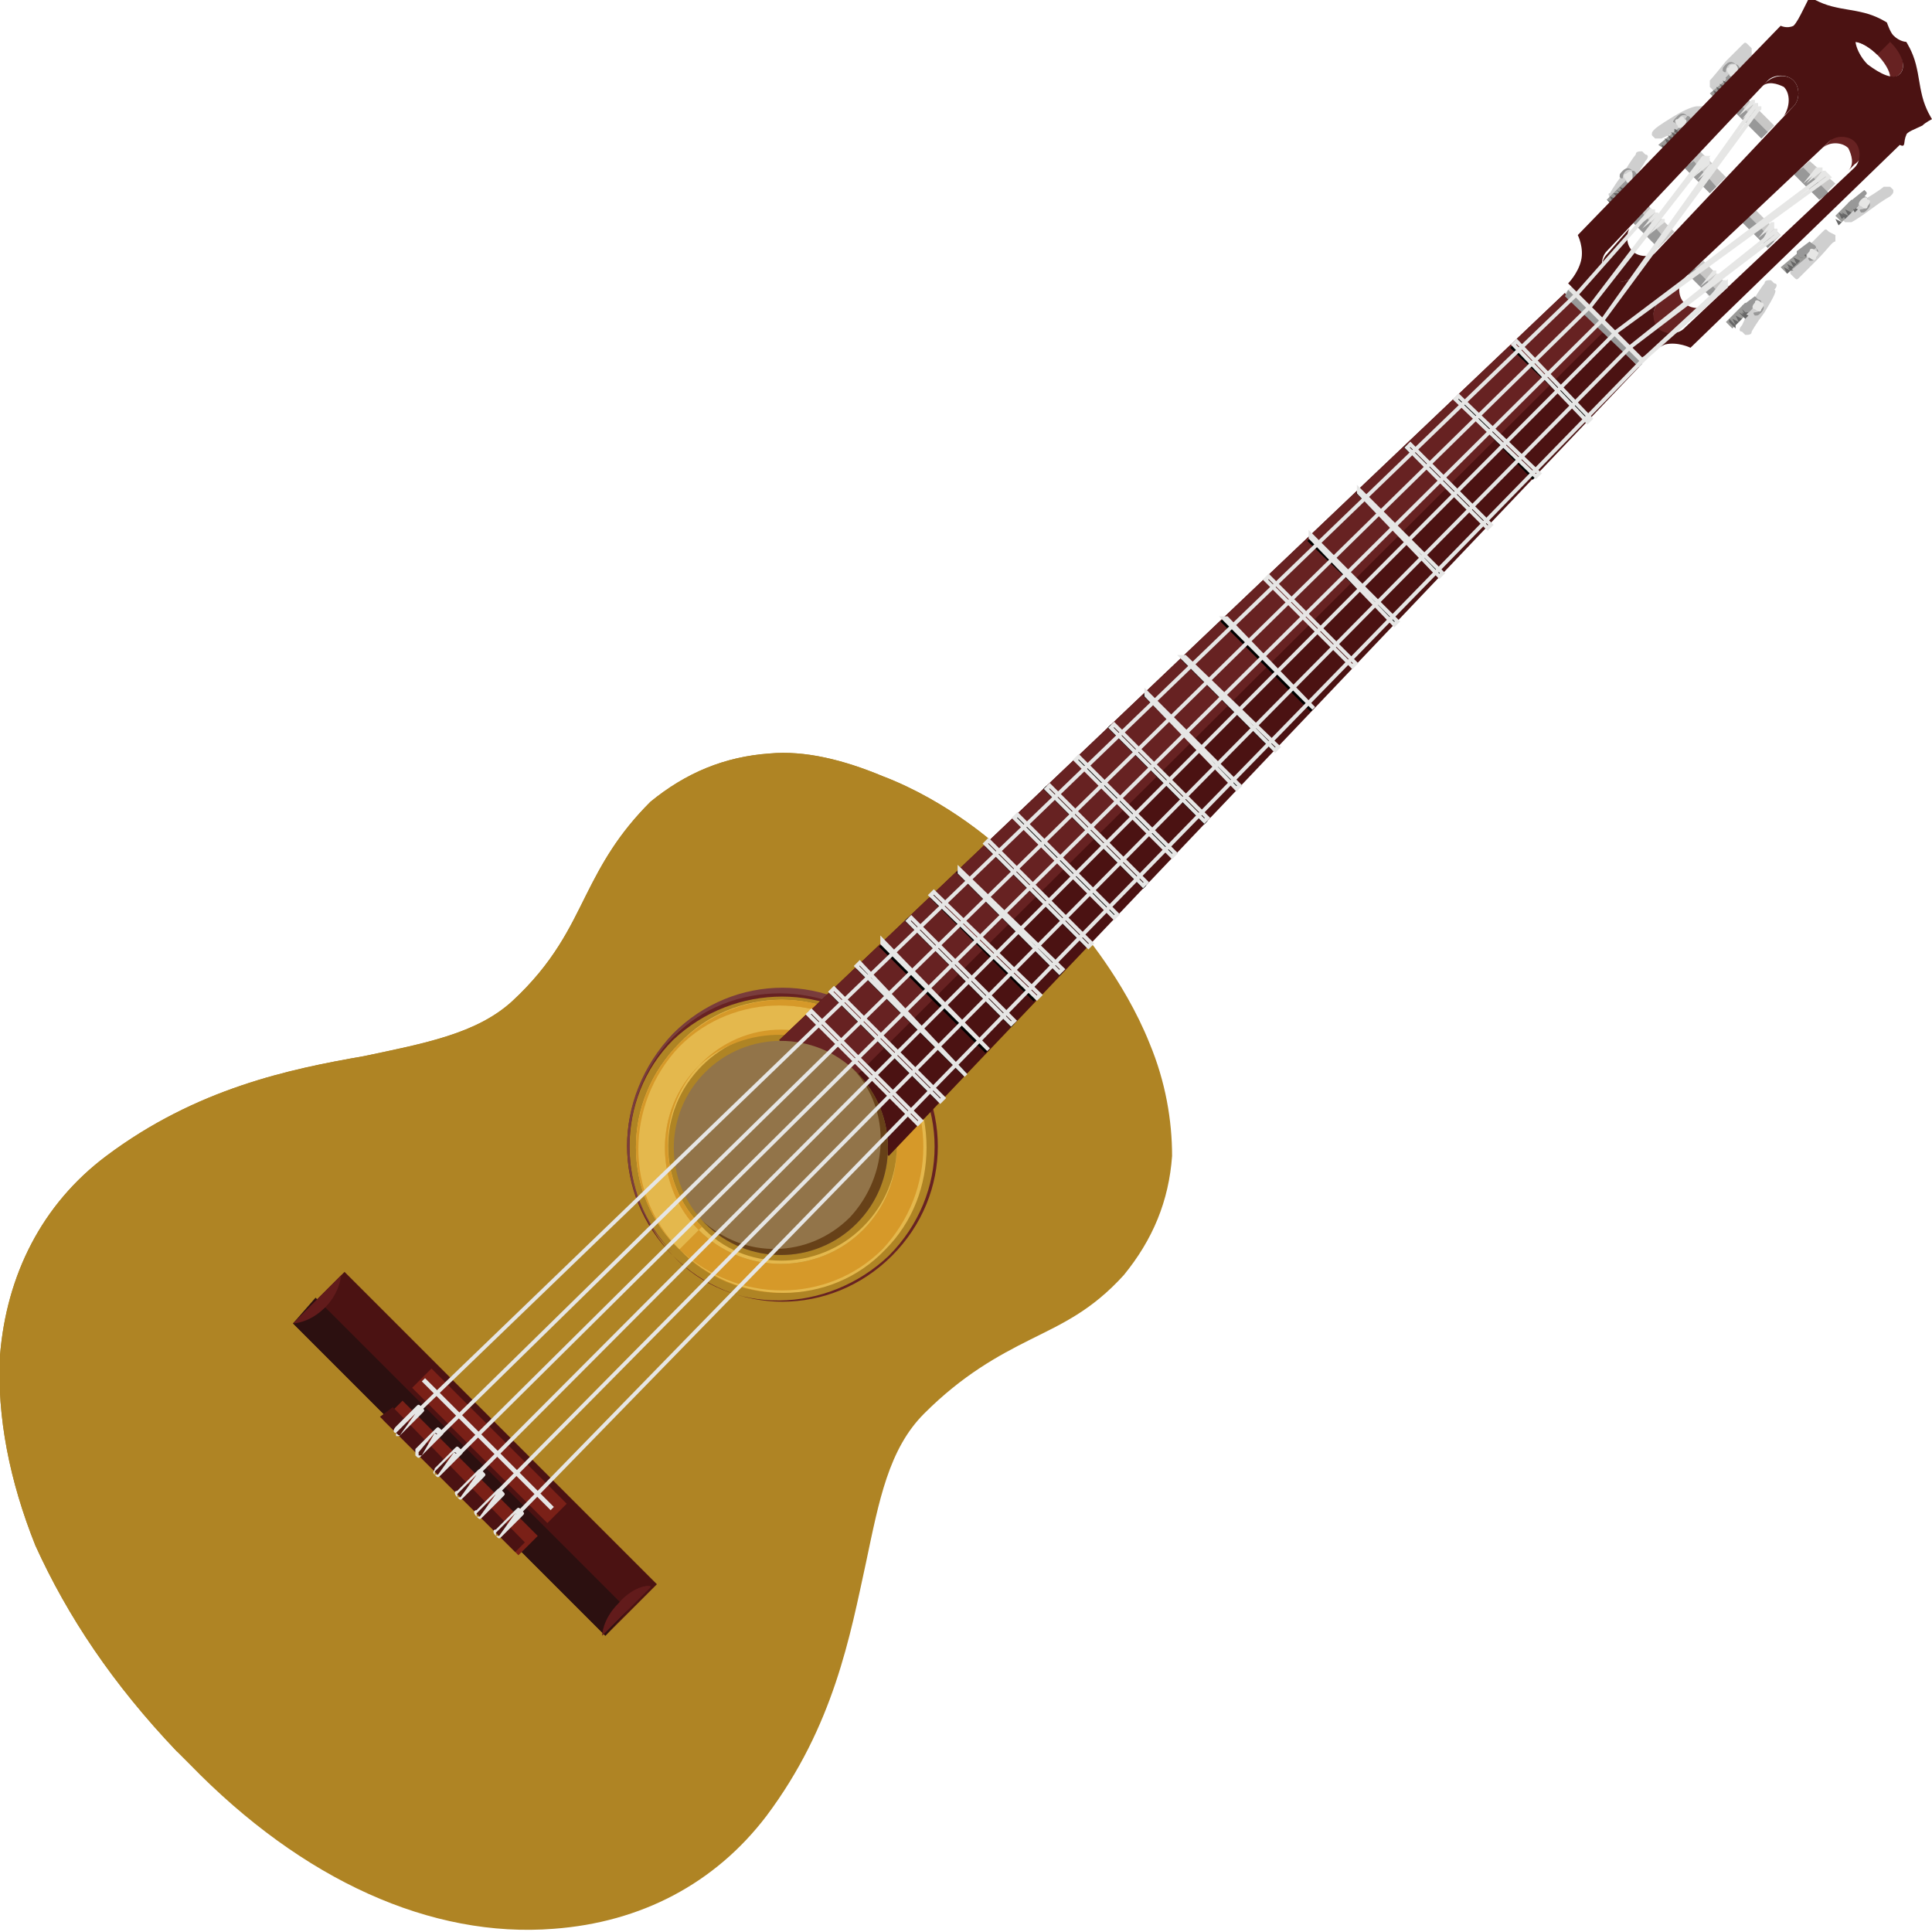 <svg enable-background="new 0 0 60 60" height="60" viewBox="0 0 60 60" width="60" xmlns="http://www.w3.org/2000/svg" xmlns:xlink="http://www.w3.org/1999/xlink"><linearGradient id="a"><stop offset=".034" stop-color="#9a9a98"/><stop offset=".117" stop-color="#a2a3a4"/><stop offset=".219" stop-color="#afb1b8"/><stop offset=".345" stop-color="#9ea2a9"/><stop offset=".586" stop-color="#7a8289"/><stop offset=".719" stop-color="#657177"/><stop offset="1" stop-color="#8b949b"/></linearGradient><linearGradient id="b" gradientTransform="matrix(.72 .694 -.694 .72 -546.375 240.545)" gradientUnits="userSpaceOnUse" x1="267.024" x2="267.314" xlink:href="#a" y1="-587.408" y2="-587.408"/><linearGradient id="c" gradientTransform="matrix(.72 .694 -.694 .72 -546.375 240.545)" gradientUnits="userSpaceOnUse" x1="267.011" x2="267.301" xlink:href="#a" y1="-585.148" y2="-585.148"/><linearGradient id="d" gradientTransform="matrix(.72 .694 -.694 .72 -546.375 240.545)" gradientUnits="userSpaceOnUse" x1="267.005" x2="267.295" xlink:href="#a" y1="-582.777" y2="-582.777"/><linearGradient id="e" gradientTransform="matrix(-.694 -.72 -.72 .694 915.633 1702.553)" gradientUnits="userSpaceOnUse" x1="1816.912" x2="1817.202" xlink:href="#a" y1="-558.175" y2="-558.175"/><linearGradient id="f" gradientTransform="matrix(-.694 -.72 -.72 .694 915.633 1702.553)" gradientUnits="userSpaceOnUse" x1="1816.899" x2="1817.189" xlink:href="#a" y1="-555.876" y2="-555.876"/><linearGradient id="g" gradientTransform="matrix(-.694 -.72 -.72 .694 915.633 1702.553)" gradientUnits="userSpaceOnUse" x1="1816.894" x2="1817.183" xlink:href="#a" y1="-553.507" y2="-553.507"/><path d="m5.9 54.8c-.1-.1-.3-.3-.4-.4-2-2.1-3.4-4.2-4.4-6.4-.8-2-1.2-4-1.1-5.9.2-2.5 1.3-4.7 3.3-6.2 2.8-2.1 5.7-2.7 8-3.1 1.9-.4 3.5-.7 4.6-1.7 1.3-1.2 1.8-2.3 2.3-3.3s1-1.9 2-2.9c1.1-.9 2.3-1.4 3.7-1.5 1.1-.1 2.3.2 3.5.7 2.1.8 3.6 2.2 3.6 2.2l2.5 2.5s1.4 1.6 2.2 3.6c.5 1.2.7 2.4.7 3.5-.1 1.4-.6 2.6-1.5 3.7-1 1.1-1.9 1.5-2.9 2s-2.1 1.1-3.3 2.3c-1.1 1.1-1.4 2.7-1.8 4.6-.5 2.3-1 5.1-3.1 7.9-1.6 2.1-3.9 3.3-6.6 3.5-3.8.3-7.8-1.5-11.3-5.1z" fill="#af8424"/><path d="m5.5 54.4c-2-2.1-3.4-4.2-4.4-6.4-.8-2-1.2-4-1.1-5.9.2-2.5 1.3-4.7 3.3-6.2 2.8-2.1 5.7-2.7 8-3.1 1.9-.4 3.5-.7 4.6-1.7 1.3-1.2 1.8-2.3 2.3-3.3s1-1.9 2-2.9c1.1-.9 2.3-1.4 3.7-1.5 1.1-.1 2.3.2 3.5.7 2.1.8 3.6 2.2 3.6 2.2l1.5 1.5c0-.1-27 26.6-27 26.6z" fill="#af8424"/><path d="m6.1 54.6c-.1-.1-.3-.3-.4-.4-1.9-2-3.4-4.1-4.3-6.3-.9-2-1.2-3.9-1.1-5.8.2-2.4 1.3-4.5 3.2-5.9 2.8-2.1 5.6-2.6 7.8-3.1 1.9-.4 3.6-.7 4.8-1.8 1.3-1.3 1.8-2.3 2.4-3.4.5-1 .9-1.9 2-2.8 1-.9 2.2-1.4 3.5-1.4 1-.1 2.2.2 3.3.6 2 .8 3.4 2 3.5 2.1l2.5 2.5c.1.1 1.3 1.6 2.1 3.5.5 1.2.7 2.3.6 3.3-.1 1.3-.5 2.4-1.4 3.5-1 1-1.9 1.5-2.8 2-1 .5-2.1 1.1-3.4 2.4-1.1 1.2-1.5 2.8-1.9 4.7-.4 2.2-1 5-3.1 7.8-1.5 2-3.8 3.2-6.4 3.4-3.5.3-7.4-1.5-10.9-4.9z" fill="#af8424"/><path d="m21.1 38.8c-1.8-1.8-1.8-4.6 0-6.4s4.6-1.8 6.3 0c1.8 1.8 1.8 4.6 0 6.4-1.7 1.8-4.6 1.8-6.3 0zm5.7-5.7c-1.4-1.4-3.7-1.4-5.1 0s-1.4 3.7 0 5.1 3.7 1.4 5.1 0 1.4-3.7 0-5.1z" fill="#d69929"/><path d="m21.7 38.2c-1.4-1.4-1.4-3.7 0-5.1s3.7-1.4 5.1 0l.6-.6c-1.8-1.7-4.6-1.7-6.3 0s-1.8 4.6 0 6.3z" fill="#e4b84d"/><path d="m27.4 32.5c1.7 1.7 1.7 4.5 0 6.3-1.7 1.7-4.5 1.7-6.3 0-1.7-1.7-1.7-4.5 0-6.3 1.8-1.7 4.6-1.7 6.3 0zm-5.7 5.7c1.4 1.4 3.7 1.4 5.1 0s1.4-3.7 0-5.1-3.7-1.4-5.1 0-1.4 3.7 0 5.1zm5.8-5.8c-1.8-1.8-4.7-1.8-6.4 0-1.8 1.8-1.8 4.7 0 6.4 1.8 1.8 4.7 1.8 6.4 0 1.7-1.7 1.7-4.6 0-6.4zm-5.7 5.7c-1.4-1.4-1.4-3.6 0-5s3.6-1.4 5 0 1.4 3.6 0 5-3.7 1.4-5 0z" fill="#e4b84d"/><path d="m21.7 33.1c-1.4 1.4-1.4 3.7 0 5.1l.1-.1c-1.4-1.4-1.4-3.6-.1-5 1.4-1.3 3.7-1.3 5.1.1l.1-.1c-1.5-1.5-3.8-1.5-5.2 0z" fill="#d69929"/><path d="m21.1 38.8c-1.7-1.7-1.7-4.5 0-6.3 1.7-1.7 4.5-1.7 6.3 0l.1-.1c-1.8-1.8-4.6-1.8-6.4 0s-1.8 4.7 0 6.4z" fill="#d69929"/><path d="m20.9 39c-1.9-1.9-1.9-4.9 0-6.8s4.9-1.9 6.8 0 1.9 4.9 0 6.8-4.9 1.9-6.8 0zm6.7-6.7c-1.8-1.8-4.8-1.8-6.7 0-1.8 1.8-1.8 4.8 0 6.7s4.8 1.8 6.7 0c1.9-1.9 1.9-4.9 0-6.7z" fill="#672222"/><path d="m20.9 38.9c-1.8-1.8-1.8-4.8 0-6.7 1.8-1.8 4.8-1.8 6.7 0l.1-.1c-1.9-1.9-4.9-1.9-6.8 0-1.9 2-1.9 5 0 6.8z" fill="#793c3c"/><path d="m27.6 35.9-3.4-3.6 24.4-23.2 2.3 2.3z" fill="#4b1212"/><path d="m25.9 34.1-1.7-1.8 12.2-11.6 12.2-11.6 1.2 1.2z" fill="#672222"/><path d="m26.6 38c-1.3 1.3-3.4 1.3-4.7 0s-1.3-3.4 0-4.7 3.4-1.3 4.7 0 1.3 3.4 0 4.7z" fill="#927449"/><path d="m26.6 33.3-.1-.1c1.2 1.3 1.1 3.3-.1 4.6-1.3 1.3-3.3 1.3-4.6.1l.1.1c1.3 1.3 3.4 1.3 4.7 0s1.3-3.4 0-4.7z" fill="#674118"/><path d="m9.1 41.1 1.6-1.6 9.7 9.7-1.6 1.6z" fill="#4b1212"/><path d="m18.8 50.8-4.9-4.9-4.8-4.8.7-.8 9.7 9.7z" fill="#2c1010"/><path d="m10.1 40.6c-.5.5-1 .5-1 .5l1.5-1.5c0-.1 0 .5-.5 1z" fill="#621b1b"/><path d="m19.2 49.8c-.5.5-.5 1-.5 1l1.5-1.5c.1-.1-.5-.1-1 .5z" fill="#621b1b"/><path d="m12.8 43.1.6-.6 4.2 4.2-.6.6z" fill="#7a2017"/><path d="m13.1 42.9.1-.1 4 4-.1.1z" fill="#e6e6e5"/><path d="m53.9 2.3c-.4.4-.5.5-.5.5-.1.1-.1.1-.2 0l-.1-.1s0-.1 0-.2c0 0 .1-.1.5-.6.4-.4.5-.5.5-.5.1-.1.1-.1.2 0l.1.1v.2c0 .1-.1.3-.5.6z" fill="#cfcfcf"/><path d="m58.1 6.5c-.4.3-.6.4-.6.4-.1 0-.1 0-.2 0l-.1-.1c0-.1 0-.1.1-.2 0 0 .1-.1.6-.4s.6-.4.6-.4h.2l.1.1c0 .1 0 .1-.1.2 0 0-.2.1-.6.4z" fill="#cfcfcf"/><path d="m56.4 8.1c-.4.4-.5.5-.5.5-.1.1-.1.1-.2 0l-.1-.1s0-.1 0-.2c0 0 .1-.1.5-.6.4-.4.5-.5.5-.5.1-.1.1-.1.2 0l.2.1v.2c-.1 0-.2.2-.6.6z" fill="#cfcfcf"/><path d="m54.8 9.7c-.3.4-.4.6-.4.6 0 .1-.1.1-.2.1l-.1-.1c-.1 0-.1-.1 0-.2 0 0 .1-.2.3-.7.3-.5.4-.6.4-.6 0-.1.1-.1.2-.1l.1.1c.1 0 .1.1 0 .2.1 0 0 .2-.3.7z" fill="#cfcfcf"/><path d="m52.3 4c-.5.2-.7.3-.7.3-.1 0-.1 0-.2 0l-.1-.1c0-.1 0-.1.1-.2 0 0 .1-.1.6-.4s.7-.3.7-.3h.2l.1.1c0 .1 0 .1-.1.2 0 0-.2.1-.6.4z" fill="#cfcfcf"/><path d="m50.7 5.6c-.3.4-.4.6-.4.6 0 .1-.1.1-.2.1l-.1-.1c0-.1-.1-.2 0-.2 0 0 .1-.2.4-.6.3-.5.4-.6.4-.6 0-.1.1-.1.2-.1l.1.1c.1 0 .1.1 0 .2 0 0-.1.2-.4.6z" fill="#cfcfcf"/><path d="m57.6 1.3c.2 0 .5.2.7.4s.4.5.4.7c.1 0 .2 0 .3-.1.2-.2.1-.7-.3-1.1s-.9-.5-1.1-.3z" fill="#672222"/><path d="m57.6 1.3c.2 0 .5.2.7.4l.4-.4c-.4-.4-.9-.5-1.1-.3z" fill="#4b1212"/><path d="m50.7 8.6.8-.8c-.2.2-.6.2-.8 0s-.2-.5-.1-.7l-.7.8c-.2.2-.2.6 0 .8.2.1.6.1.8-.1z" fill="#4b1212"/><path d="m54.7 2.7c.2-.2.5-.1.7 0 .2.2.2.6 0 .9l.3-.3c.2-.2.2-.6 0-.8s-.6-.2-.9.1z" fill="#4b1212"/><path d="m51.5 9.4.8-.8c-.2.2-.2.6 0 .8s.5.2.7.1l-.8.7c-.2.2-.6.2-.8 0-.1-.2-.1-.6.1-.8z" fill="#672222"/><path d="m57.4 5.3c.2-.2.1-.5 0-.7-.2-.2-.6-.2-.8 0l.3-.3c.2-.2.6-.2.8 0s.2.6-.1.8z" fill="#672222"/><path d="m54.7 4.3-.8-.8.4-.4.8.8z" fill="#c8c7c6"/><path d="m53.1 6-.8-.8.5-.5.8.8z" fill="#c8c7c6"/><path d="m51.5 7.7-.8-.8.5-.5.8.8z" fill="#c8c7c6"/><path d="m55.7 5.4.8.8.5-.5-.8-.7z" fill="#c8c7c6"/><path d="m54.1 6.9.8.8.4-.4-.8-.8z" fill="#c8c7c6"/><path d="m52.4 8.5.8.8.5-.4-.8-.8z" fill="#c8c7c6"/><path d="m54.7 4.3-.4-.4-.4-.4.2-.2.8.8z" fill="#989898"/><path d="m53.1 6-.4-.4-.4-.4.3-.2.7.8z" fill="#989898"/><path d="m51.5 7.7-.4-.4-.4-.4.3-.3.7.8z" fill="#989898"/><path d="m55.7 5.4.4.4.4.4.3-.2-.8-.8z" fill="#989898"/><path d="m54.1 6.9.4.4.4.4.2-.2-.8-.8z" fill="#989898"/><path d="m52.4 8.5.4.4.4.4.2-.2-.8-.8z" fill="#989898"/><path d="m53.3 3.1-.2-.2.6-.5.2.2z" fill="url(#b)"/><path d="m51.8 4.7-.3-.2.6-.5.2.2z" fill="url(#c)"/><path d="m50.1 6.4-.2-.2.5-.5.2.2z" fill="url(#d)"/><path d="m57 6.7.2.2.5-.5-.2-.2z" fill="url(#e)"/><path d="m55.3 8.3.2.2.6-.5-.2-.2z" fill="url(#f)"/><path d="m53.6 10 .2.2.6-.6-.2-.2z" fill="url(#g)"/><g fill="#676767"><path d="m53.1 2.9.2.1z"/><path d="m53.2 2.8.2.1-.1.1z"/><path d="m53.3 2.7.2.1-.1.1z"/><path d="m53.3 2.7.2.1-.1.1z"/><path d="m53.4 2.6.2.1-.1.1z"/><path d="m53.5 2.5.2.1-.1.1z"/><path d="m53.6 2.4.2.1-.1.1z"/><path d="m53.6 2.4.2.1-.1.1z"/><path d="m51.7 4.7-.1-.2.2.1z"/><path d="m51.6 4.5.2.1-.1.1z"/><path d="m51.7 4.3.2.1-.1.1z"/><path d="m51.7 4.3.2.1-.1.1z"/><path d="m51.8 4.2.2.1-.1.1z"/><path d="m51.9 4.1.2.1-.1.1z"/><path d="m52.2 4.2-.2-.1v-.1z"/><path d="m52 4 .2.1-.1.1z"/><path d="m49.9 6.2.2.1h-.1z"/><path d="m50 6.1.2.1-.1.1z"/><path d="m50 6.1.2.1-.1.1z"/><path d="m50.1 6h.2l-.1.1z"/><path d="m50.2 5.9.2.1h-.1z"/><path d="m50.3 5.9.2.1h-.1z"/><path d="m50.3 5.8.2.1-.1.1z"/><path d="m50.4 5.7.2.1-.1.1z"/><path d="m57 6.8.2.1-.1.1z"/><path d="m57.1 6.6.2.1-.1.1z"/><path d="m57.1 6.6.2.1-.1.1z"/><path d="m57.2 6.6.2.1-.1.1z"/><path d="m57.3 6.5.2.1-.1.1z"/><path d="m57.4 6.3.2.1-.1.1z"/><path d="m57.5 6.4.2.1-.1.1z"/><path d="m57.5 6.3.2.1-.1.1z"/><path d="m55.4 8.3.2.1-.1.1z"/><path d="m55.5 8.3.1.1h.1z"/><path d="m55.5 8.2.2.1-.1.1z"/><path d="m55.6 8.1.2.1-.1.1z"/><path d="m55.7 8 .2.1-.1.1z"/><path d="m55.7 8 .2.1-.1.1z"/><path d="m55.8 7.9.2.1h-.1z"/><path d="m55.9 7.8.2.1v.1z"/><path d="m53.7 10 .2.2v-.1l-.2-.2z"/><path d="m53.8 9.9.1.2.1-.1z"/><path d="m53.8 9.9.2.1z"/><path d="m53.9 9.8.2.1-.1.1z"/><path d="m54 9.7.2.2v-.1z"/><path d="m54.1 9.7.2.1-.1.1z"/><path d="m54.1 9.6.2.1-.1.1z"/><path d="m54.2 9.5.2.1-.1.1z"/></g><path d="m54.1 2.2c0-.1-.1-.1 0 0-.1-.1-.1-.2-.2-.2-.1-.1-.2-.1-.3 0s-.1.1-.1.2c0 0 .1.1.1 0s.1-.3.3-.2l-.2.3-.1.1v.1l.1.1h.1l.3-.4c.1.1.1 0 0 0z" fill="#989898"/><path d="m52.6 3.8c-.1-.1-.1-.1 0 0-.1-.1-.1-.2-.2-.2-.1-.1-.2-.1-.3 0s-.2.2-.1.2c0 0 .1.1.1 0s.1-.3.3-.2l-.2.3-.1.1v.1l.1.1h.1z" fill="#989898"/><path d="m50.9 5.5c-.1-.1-.1-.1 0 0-.1-.1-.1-.2-.2-.2-.1-.1-.2-.1-.3 0s-.1.1-.1.2c0 0 .1.1.1 0s.1-.3.3-.2l-.2.3-.1.1v.1l.1.2h.1z" fill="#989898"/><path d="m57.9 5.9c.1.1.1.1 0 .2 0 0 .1 0 .1.1.1.1.1.2 0 .3s-.1.1-.2.1c0 0-.1-.1 0-.1s.3-.1.2-.3l-.3.2-.1.1h-.1l-.1-.1v-.1l.5-.4c-.1 0 0 0 0 0z" fill="#989898"/><path d="m56.2 7.5c.1.1.1.1 0 0 .1.1.2.1.2.2.1.1.1.2 0 .3s-.1.1-.2.1c0 0-.1-.1 0-.1s.3-.1.2-.3l-.3.2c-.1 0-.1.1-.1.1h-.1l-.1-.1v-.1z" fill="#989898"/><path d="m54.5 9.2c.1.1.1.1.1.1s.1 0 .1.1c.1.1.1.2 0 .3s-.1.1-.2.1c0 0-.1-.1 0-.1s.3-.1.2-.3l-.3.2-.1.1h-.1l-.1-.1v-.1l.4-.3c0-.1 0-.1 0 0z" fill="#989898"/><path d="m53.9 2.3c-.1.1-.2.1-.2 0-.1-.1-.1-.2 0-.2 0-.1.1-.1.2-.1.1.1.1.2 0 .3z" fill="#e6e6e5"/><path d="m52.3 3.9c-.1.1-.2.1-.2 0-.1-.1-.1-.2 0-.2.1-.1.2-.1.2 0 .1 0 .1.1 0 .2z" fill="#e6e6e5"/><path d="m50.7 5.6c-.1.1-.2.1-.2 0-.1-.1-.1-.2 0-.2.1-.1.2-.1.2 0z" fill="#e6e6e5"/><path d="m57.8 6.2c-.1.1-.1.2 0 .2.1.1.2.1.2 0 .1-.1.1-.2 0-.2 0-.1-.1-.1-.2 0z" fill="#e6e6e5"/><path d="m56.2 7.8c-.1.1-.1.2 0 .2.1.1.2.1.2 0 .1-.1.1-.2 0-.2-.1-.1-.2-.1-.2 0z" fill="#e6e6e5"/><path d="m54.5 9.4c-.1.1-.1.2 0 .2.1.1.2.1.2 0 .1-.1.1-.2 0-.2-.1-.1-.2-.1-.2 0z" fill="#e6e6e5"/><path d="m48.6 9.1.3-.3 2.3 2.3-.3.3z" fill="#e6e6e5"/><path d="m48.6 9.2.1-.2 2.3 2.3-.1.1z" fill="#989898"/><path d="m59.2 4.2c0-.1.3-.2.5-.3.1-.1.3-.2.3-.2s-.2-.3-.3-.7-.1-.6-.2-1-.3-.7-.3-.7-.2 0-.4-.2c-.1-.1-.2-.4-.2-.4s-.3-.2-.7-.3-.6-.1-1-.2-.7-.3-.7-.3-.1.2-.2.4-.2.4-.3.5c-.2.1-.4 0-.4 0l-6.3 6.5s.2.4.1.8-.4.7-.4.7l2.3 2.3s.3-.2.7-.4c.4-.1.8.1.8.1l6.5-6.3c.2.1.1-.1.2-.3zm-9.3 4.4c-.2-.2-.2-.6 0-.8l5-5.3c.2-.2.6-.2.8 0s.2.6 0 .8l-5 5.3c-.2.2-.6.2-.8 0zm7.8-7.6c.2-.2.6 0 1 .3.4.4.5.8.3 1s-.6 0-1-.3c-.3-.3-.5-.8-.3-1zm-.1 4.2-5.3 5c-.2.2-.6.2-.8 0s-.2-.6 0-.8l5.3-5c.2-.2.6-.2.8 0s.2.6 0 .8z" fill="#4b1212"/><path d="m49.3 13.1-2.4-2.3.1-.1 2.4 2.3z"/><path d="m47.6 14.9-2.4-2.5.1-.1 2.4 2.5z"/><path d="m46.2 16.4-2.6-2.5.1-.1 2.5 2.5z"/><path d="m44.7 17.9-2.6-2.6h.1l2.6 2.5z"/><path d="m43.3 19.4-2.7-2.6.1-.1 2.7 2.6z"/><path d="m42 20.8-2.7-2.8h.1z"/><path d="m40.7 22.1-2.8-2.8.1-.1 2.8 2.8z"/><path d="m39.5 23.3-2.8-2.8.1-.1 2.8 2.8z"/><path d="m38.4 24.5-2.9-2.9.1-.1 2.9 2.9z"/><path d="m37.4 25.6-3-3 .1-.1 3 3z"/><path d="m36.4 26.6-3-3 .1-.1 3 3z"/><path d="m35.5 27.6-3.1-3.1.1-.1 3.1 3.1z"/><path d="m34.6 28.5-3.1-3.1.1-.1 3.1 3.1z"/><path d="m33.7 29.4-3.1-3.1.1-.1 3.1 3.1z"/><path d="m32.9 30.3-3.2-3.2.1-.1 3.2 3.2z"/><path d="m32.1 31.1-3.2-3.2.1-.1 3.2 3.2z"/><path d="m31.4 31.9-3.3-3.3.1-.1 3.3 3.3z"/><path d="m30.6 32.7-3.3-3.3.1-.1 3.3 3.3z"/><path d="m29.9 33.4-3.3-3.3.1-.1 3.3 3.3z"/><path d="m29.1 34.2-3.3-3.3v-.1l3.4 3.3z"/><path d="m28.5 34.9-3.4-3.4v-.1z"/><path d="m49.3 13.1-2.3-2.4.1-.1 2.3 2.4z" fill="none" stroke="#e6e6e5" stroke-miterlimit="10" stroke-width=".12"/><path d="m47.7 14.8-2.5-2.4.1-.1 2.5 2.4z" fill="none" stroke="#e6e6e5" stroke-miterlimit="10" stroke-width=".12"/><path d="m46.2 16.4-2.5-2.5.1-.1 2.5 2.5z" fill="none" stroke="#e6e6e5" stroke-miterlimit="10" stroke-width=".12"/><path d="m44.7 17.9-2.5-2.6v-.1l2.6 2.6z" fill="none" stroke="#e6e6e5" stroke-miterlimit="10" stroke-width=".12"/><path d="m43.3 19.4-2.6-2.7v-.1l2.7 2.7z" fill="none" stroke="#e6e6e5" stroke-miterlimit="10" stroke-width=".12"/><path d="m42 20.7-2.7-2.7.1-.1 2.7 2.7z" fill="none" stroke="#e6e6e5" stroke-miterlimit="10" stroke-width=".12"/><path d="m40.8 22-2.8-2.8h.1z" fill="none" stroke="#e6e6e5" stroke-miterlimit="10" stroke-width=".12"/><path d="m39.6 23.3-2.9-2.9h.1l2.9 2.8z" fill="none" stroke="#e6e6e5" stroke-miterlimit="10" stroke-width=".12"/><path d="m38.4 24.5-2.8-2.9v-.1l2.9 2.9z" fill="none" stroke="#e6e6e5" stroke-miterlimit="10" stroke-width=".12"/><path d="m37.4 25.5-2.9-2.9.1-.1 2.9 2.9z" fill="none" stroke="#e6e6e5" stroke-miterlimit="10" stroke-width=".12"/><path d="m36.4 26.6-3-3 .1-.1 3 3z" fill="none" stroke="#e6e6e5" stroke-miterlimit="10" stroke-width=".12"/><path d="m35.5 27.5-3-3 .1-.1 3 3z" fill="none" stroke="#e6e6e5" stroke-miterlimit="10" stroke-width=".12"/><path d="m34.6 28.5-3.1-3.1.1-.1 3.1 3.1z" fill="none" stroke="#e6e6e5" stroke-miterlimit="10" stroke-width=".12"/><path d="m33.8 29.4-3.2-3.2.1-.1 3.2 3.2z" fill="none" stroke="#e6e6e5" stroke-miterlimit="10" stroke-width=".12"/><path d="m32.9 30.2-3.1-3.1v-.1l3.2 3.1z" fill="none" stroke="#e6e6e5" stroke-miterlimit="10" stroke-width=".12"/><path d="m32.2 31-3.3-3.2.1-.1 3.3 3.2z" fill="none" stroke="#e6e6e5" stroke-miterlimit="10" stroke-width=".12"/><path d="m31.4 31.8-3.2-3.2.1-.1 3.2 3.2z" fill="none" stroke="#e6e6e5" stroke-miterlimit="10" stroke-width=".12"/><path d="m30.7 32.6-3.3-3.3v-.1z" fill="none" stroke="#e6e6e5" stroke-miterlimit="10" stroke-width=".12"/><path d="m30 33.4-3.4-3.4.1-.1z" fill="none" stroke="#e6e6e5" stroke-miterlimit="10" stroke-width=".12"/><path d="m29.2 34.2-3.4-3.4.1-.1 3.4 3.4z" fill="none" stroke="#e6e6e5" stroke-miterlimit="10" stroke-width=".12"/><path d="m28.5 34.9-3.4-3.4.1-.1 3.4 3.4z" fill="none" stroke="#e6e6e5" stroke-miterlimit="10" stroke-width=".12"/><path d="m49 9.1-36.2 34.9 36.2-34.9 2.3-2.6z" fill="none" stroke="#e6e6e5" stroke-miterlimit="10" stroke-width=".12"/><path d="m49.4 9.5-35.9 35.2 35.9-35.2 3.5-4.6h.1z" fill="none" stroke="#e6e6e5" stroke-miterlimit="10" stroke-width=".12"/><path d="m49.8 9.9-35.7 35.4 35.7-35.4 4.7-6.6.1.1z" fill="none" stroke="#e6e6e5" stroke-miterlimit="10" stroke-width=".12"/><path d="m51 11.2-35 35.9 35-35.9 2.6-2.3v-.1z" fill="none" stroke="#e6e6e5" stroke-miterlimit="10" stroke-width=".12"/><path d="m50.6 10.8-35.2 35.6 35.2-35.6 4.6-3.5-.1-.1z" fill="none" stroke="#e6e6e5" stroke-miterlimit="10" stroke-width=".12"/><path d="m50.2 10.3-35.5 35.6 35.5-35.6 6.6-4.8-.1-.1z" fill="none" stroke="#e6e6e5" stroke-miterlimit="10" stroke-width=".12"/><path d="m11.9 44.1.6-.6 4.2 4.2-.6.6z" fill="#7a2017"/><path d="m16 48.2-2.1-2.1-2.1-2.1.4-.3 4.1 4.2z" fill="#4b1212"/><path d="m12.3 44.3.6-.6c.1-.1.1-.1.2 0s.1.1 0 .2l-.6.6c-.1.1-.1.1-.2 0-.1 0-.1-.1 0-.2zm.6-.4-.6.6v.1h.1l.5-.7c.1 0 .1 0 0 0 0-.1 0-.1 0 0z" fill="#e6e6e5"/><path d="m12.9 45 .6-.6c.1-.1.1-.1.2 0s.1.1 0 .2l-.6.6c-.1.1-.1.1-.2 0 0-.1 0-.1 0-.2zm.6-.5-.5.6v.1h.1l.4-.7c.1.1.1 0 0 0z" fill="#e6e6e5"/><path d="m13.5 45.6.6-.6c.1-.1.1-.1.2 0s.1.1 0 .2l-.6.6c-.1.1-.1.1-.2 0s0-.1 0-.2zm.6-.5-.6.6v.1h.1l.5-.7c.1.1.1 0 0 0 .1 0 .1 0 0 0z" fill="#e6e6e5"/><path d="m14.2 46.3.6-.6c.1-.1.1-.1.2 0s.1.1 0 .2l-.6.6c-.1.1-.1.1-.2 0s-.1-.2 0-.2zm.6-.5-.6.6v.1h.1l.5-.7c.1 0 .1 0 0 0z" fill="#e6e6e5"/><path d="m14.8 46.9.6-.6c.1-.1.1-.1.2 0s.1.1 0 .2l-.6.6c-.1.1-.1.1-.2 0s-.1-.2 0-.2zm.6-.5-.6.6v.1h.1l.5-.7c.1 0 .1 0 0 0z" fill="#e6e6e5"/><path d="m15.4 47.5.6-.6c.1-.1.1-.1.2 0s.1.1 0 .2l-.6.6c-.1.1-.1.1-.2 0s-.1-.2 0-.2zm.6-.5-.6.6v.1h.1l.5-.7c.1.1.1 0 0 0z" fill="#e6e6e5"/><path d="m56 5.7c-.1-.1-.1-.1 0 0l.4-.5h.1v.1z" fill="#e6e6e5"/><path d="m56.1 5.7s-.1.1 0 0c-.1 0-.1 0 0 0l.4-.5h.1v.1z" fill="#e6e6e5"/><path d="m56.2 5.8c0 .1-.1.1 0 0-.1 0-.1 0 0 0l.4-.5h.1v.1z" fill="#e6e6e5"/><path d="m54 3.6c-.1 0-.1 0 0 0l.4-.5h.1v.1z" fill="#e6e6e5"/><path d="m54.1 3.7s-.1.1 0 0c-.1 0-.1 0 0 0l.4-.5h.1v.1z" fill="#e6e6e5"/><path d="m54.2 3.8c0 .1-.1.1 0 0-.1 0-.1 0 0 0l.4-.5h.1v.1z" fill="#e6e6e5"/><path d="m52.6 5.4c-.1 0-.1 0 0 0l.4-.5h.1v.1z" fill="#e6e6e5"/><path d="m52.6 5.5c-.1 0-.1-.1 0 0l.4-.5h.1v.1z" fill="#e6e6e5"/><path d="m52.7 5.6.4-.5h.1v.1z" fill="#e6e6e5"/><path d="m54.6 7.4c-.1 0-.1 0 0 0l.4-.5h.1v.1z" fill="#e6e6e5"/><path d="m54.7 7.5c-.1 0-.1 0 0 0l.3-.5h.1v.1z" fill="#e6e6e5"/><path d="m54.7 7.6.4-.5h.1v.1z" fill="#e6e6e5"/><path d="m52.9 9c0 .1 0 .1 0 0-.1 0-.1 0 0 0l.4-.5h.1v.1z" fill="#e6e6e5"/><path d="m53.1 9.2c-.1 0-.1-.1 0 0l.4-.5h.1v.1z" fill="#e6e6e5"/><path d="m52.8 8.9c0 .1 0 .1 0 0-.1 0-.1 0 0 0l.4-.5h.1v.1z" fill="#e6e6e5"/><path d="m50.9 7c-.1 0-.1 0 0 0l.4-.5h.1v.1z" fill="#e6e6e5"/><path d="m51 7.1c-.1 0-.1 0 0 0l.4-.5h.1v.1z" fill="#e6e6e5"/><path d="m51.2 7.3c-.1 0-.1-.1 0 0l.4-.5h.1v.1z" fill="#e6e6e5"/></svg>